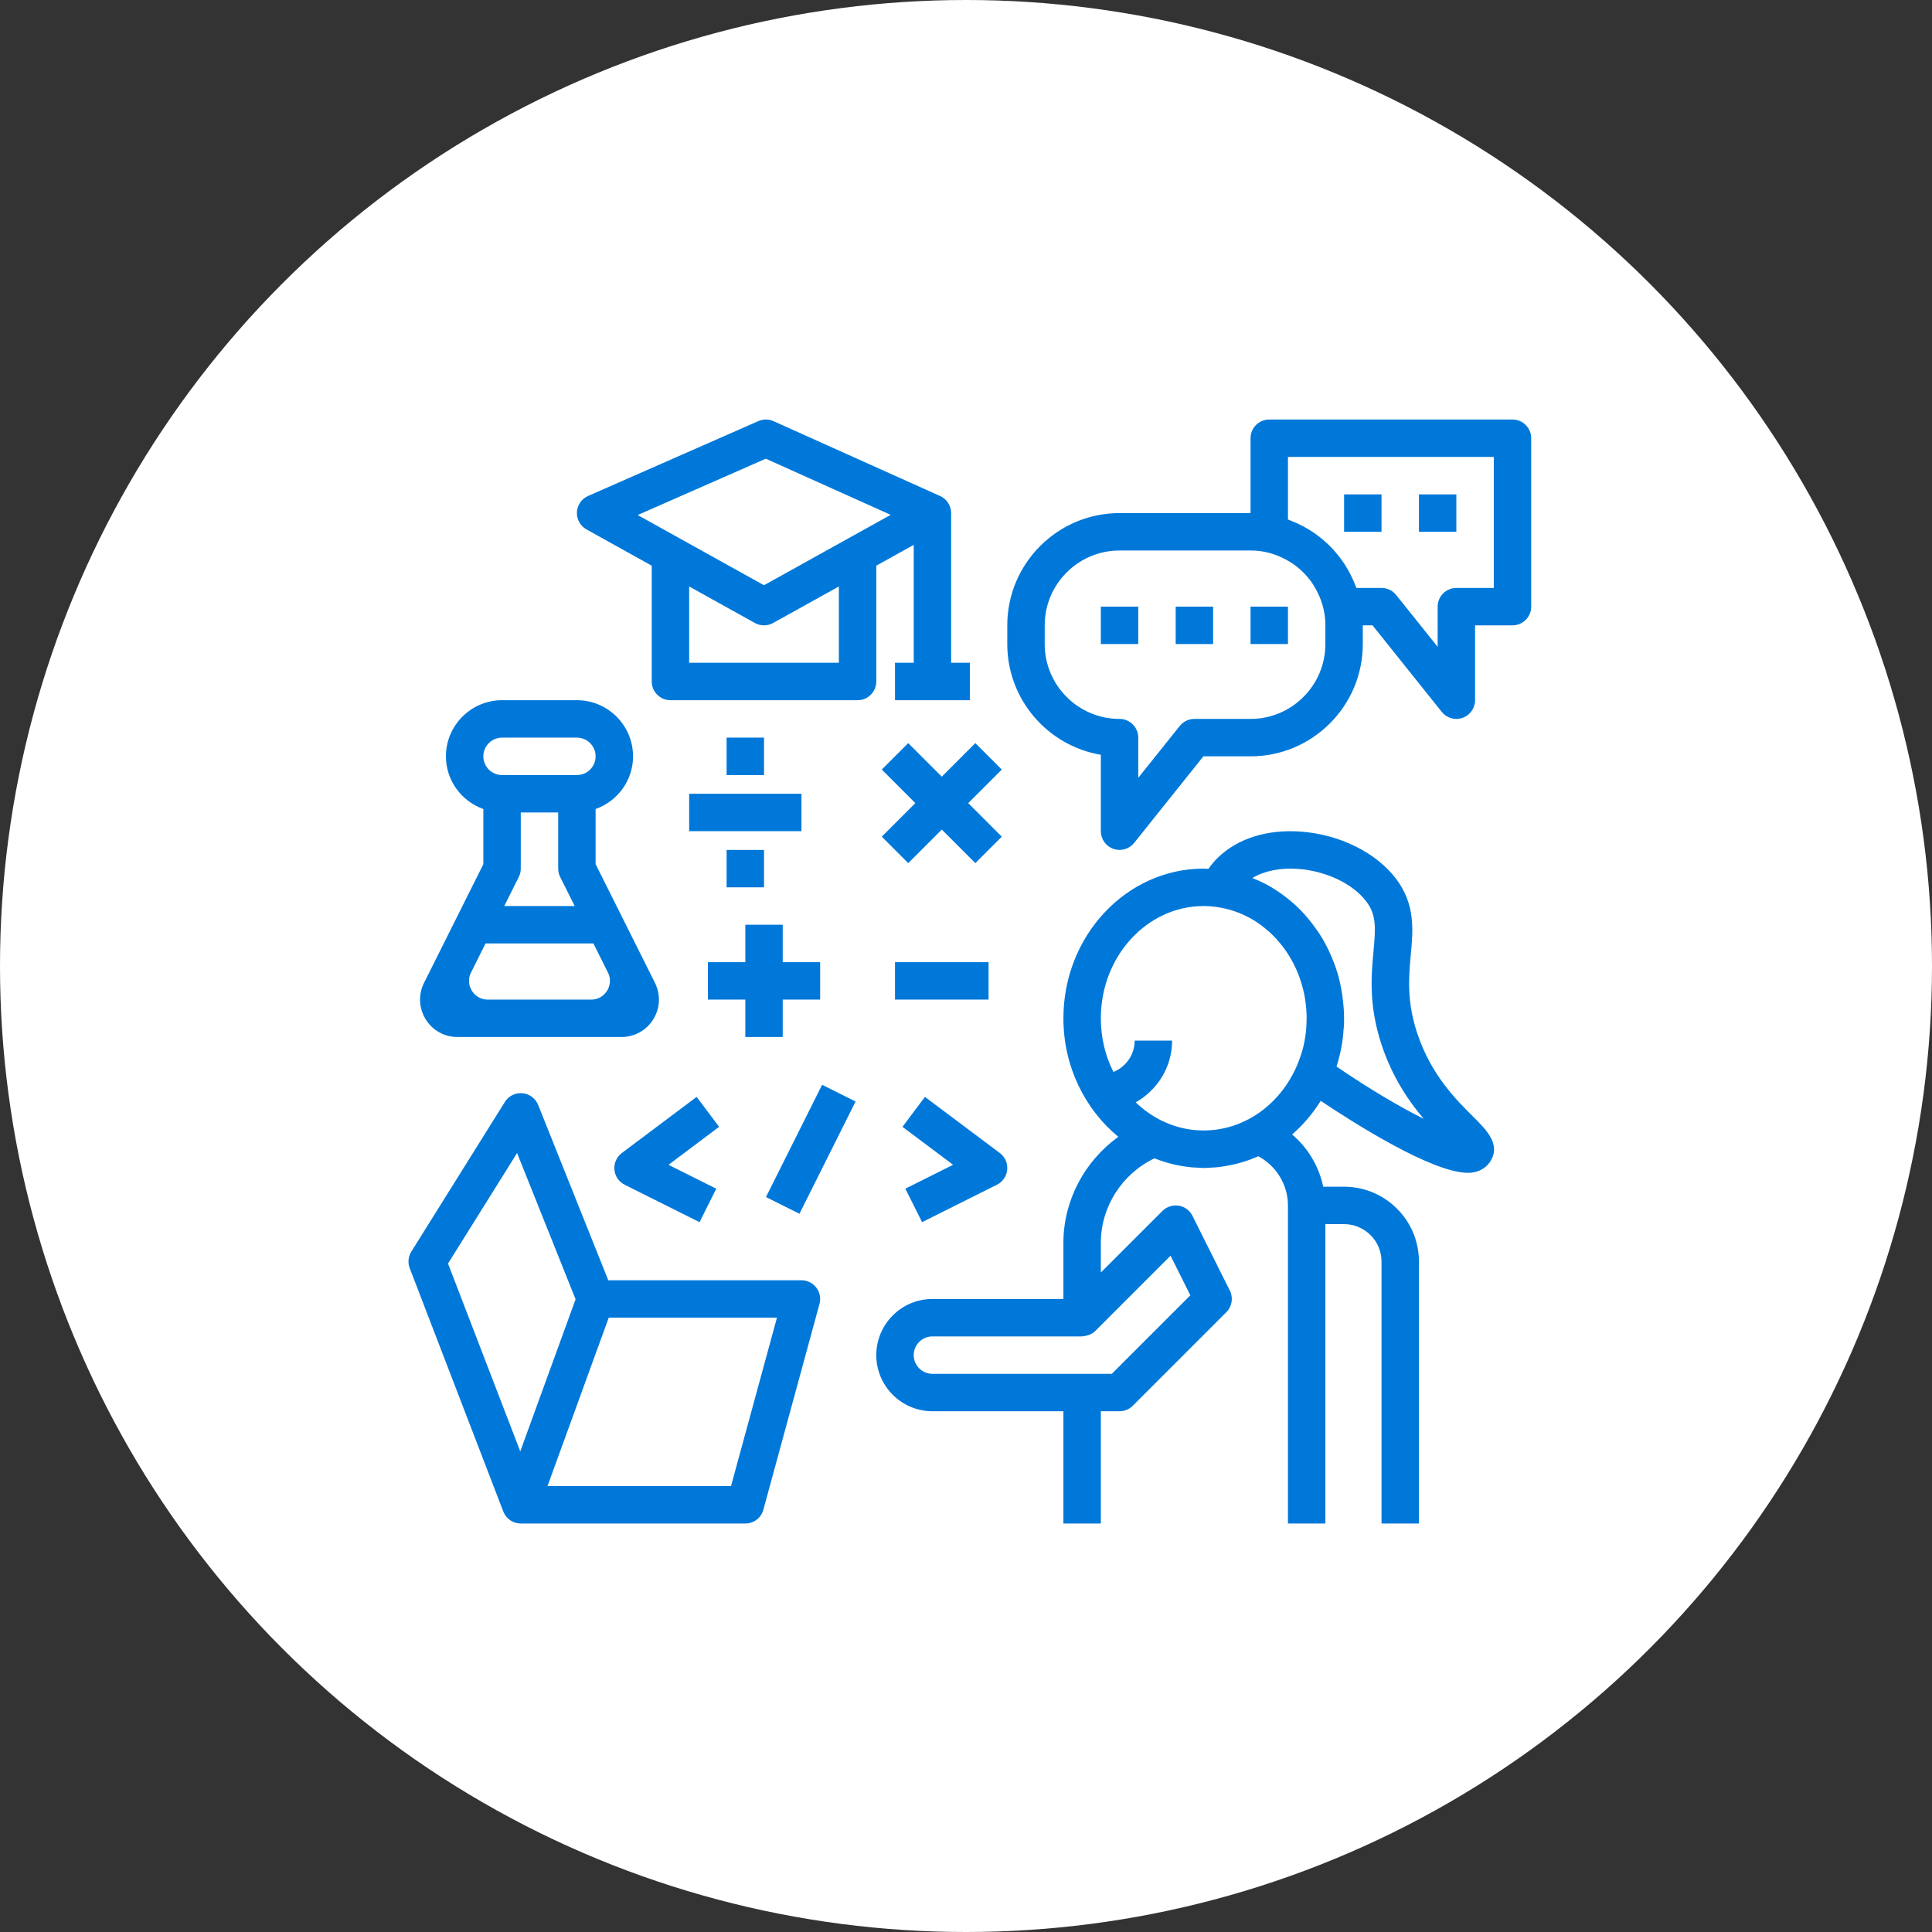 <svg width="175" height="175" viewBox="0 0 175 175" fill="none" xmlns="http://www.w3.org/2000/svg">
<rect x="0" y="0" width="175" height="175" fill="#333333" stroke="none"/>
<circle cx="87.5" cy="87.5" r="87.5" fill="white"/>
<mask id="mask0_181_1347" style="mask-type:alpha" maskUnits="userSpaceOnUse" x="0" y="0" width="175" height="175">
<circle cx="87.5" cy="87.5" r="87.5" fill="white"/>
</mask>
<g mask="url(#mask0_181_1347)">
<path fill-rule="evenodd" clip-rule="evenodd" d="M59.035 51.239L53.127 47.956C52.564 47.642 52.227 47.039 52.257 46.397C52.288 45.754 52.679 45.183 53.269 44.924L68.691 38.144C69.128 37.951 69.63 37.951 70.067 38.149L85.153 44.929C85.738 45.193 86.125 45.763 86.152 46.404C86.153 46.416 86.151 46.429 86.149 46.442C86.147 46.453 86.145 46.464 86.145 46.475H86.153V60.034H87.848V63.424H81.069V60.034H82.764V49.356L79.374 51.239V61.729C79.374 62.664 78.615 63.424 77.679 63.424H60.73C59.794 63.424 59.035 62.664 59.035 61.729V51.239ZM75.984 60.034V53.122L70.028 56.431C69.77 56.573 69.487 56.644 69.204 56.644C68.921 56.644 68.638 56.573 68.381 56.431L62.425 53.122V60.034H75.984ZM80.679 46.634L69.364 41.549L57.76 46.651L61.554 48.76L69.204 53.01L76.855 48.758L80.679 46.634ZM69.382 108.428L74.467 98.259L77.499 99.775L72.414 109.944L69.382 108.428ZM45.588 136.913C45.841 137.568 46.469 138 47.171 138H67.51C68.274 138 68.944 137.488 69.146 136.751L74.23 118.107C74.369 117.596 74.263 117.051 73.942 116.632C73.62 116.213 73.124 115.966 72.595 115.966H55.098L48.744 100.081C48.507 99.488 47.956 99.08 47.32 99.022C46.669 98.969 46.071 99.269 45.732 99.812L37.258 113.371C36.975 113.822 36.922 114.381 37.114 114.878L45.588 136.913ZM66.215 134.61H49.592L55.139 119.356H70.376L66.215 134.61ZM46.837 104.442L52.136 117.69L47.125 131.466L40.581 114.452L46.837 104.442ZM63.103 99.356L56.324 104.441C55.854 104.793 55.6 105.363 55.653 105.949C55.705 106.534 56.058 107.049 56.583 107.314L63.363 110.703L64.879 107.671L60.552 105.509L65.137 102.068L63.103 99.356ZM83.781 99.356L81.747 102.068L86.333 105.507L82.006 107.67L83.523 110.702L90.303 107.312C90.828 107.049 91.181 106.534 91.233 105.947C91.286 105.363 91.031 104.792 90.562 104.439L83.781 99.356ZM99.713 68.368V75.288C99.713 76.009 100.168 76.649 100.847 76.888C101.03 76.951 101.22 76.983 101.408 76.983C101.914 76.983 102.403 76.758 102.732 76.348L109.002 68.509H113.273C118.881 68.509 123.442 63.948 123.442 58.339V56.644H124.324L130.595 64.483C130.922 64.893 131.412 65.119 131.917 65.119C132.105 65.119 132.295 65.087 132.478 65.024C133.157 64.785 133.612 64.144 133.612 63.424V56.644H137.001C137.937 56.644 138.696 55.885 138.696 54.949V39.695C138.696 38.76 137.937 38 137.001 38H114.968C114.032 38 113.273 38.76 113.273 39.695V46.475H101.408C95.8 46.475 91.239 51.036 91.239 56.644V58.339C91.239 63.37 94.91 67.558 99.713 68.368ZM116.663 47.053V41.39H135.307V53.255H131.917C130.981 53.255 130.222 54.014 130.222 54.949V58.592L126.461 53.89C126.139 53.488 125.652 53.255 125.137 53.255H122.864C122.844 53.196 122.819 53.141 122.794 53.084C122.776 53.043 122.757 53.001 122.741 52.958C122.68 52.8 122.615 52.643 122.546 52.488C122.461 52.3 122.373 52.115 122.278 51.934C122.222 51.827 122.163 51.722 122.102 51.619C121.981 51.407 121.859 51.2 121.724 50.999C121.707 50.973 121.689 50.949 121.671 50.925L121.671 50.925L121.67 50.924L121.67 50.924C121.656 50.905 121.642 50.886 121.629 50.866C120.932 49.858 120.061 48.987 119.052 48.29C119.03 48.275 119.008 48.259 118.986 48.243C118.964 48.227 118.942 48.21 118.92 48.195C118.719 48.061 118.51 47.938 118.3 47.817L118.234 47.78L118.234 47.78L118.234 47.78C118.151 47.733 118.069 47.686 117.985 47.641C117.803 47.546 117.619 47.458 117.43 47.373C117.276 47.304 117.119 47.239 116.961 47.178C116.919 47.162 116.879 47.144 116.838 47.126C116.78 47.1 116.723 47.074 116.663 47.053ZM94.629 56.644C94.629 52.905 97.669 49.865 101.408 49.865H113.273C113.739 49.865 114.195 49.912 114.634 50.002C114.638 50.003 114.642 50.004 114.646 50.005L114.651 50.007C114.653 50.008 114.655 50.008 114.658 50.009C115.054 50.092 115.435 50.215 115.803 50.365C115.874 50.393 115.942 50.425 116.009 50.456L116.061 50.48C116.369 50.621 116.666 50.78 116.947 50.961C116.966 50.973 116.985 50.985 117.004 50.996C117.041 51.02 117.079 51.043 117.115 51.068C117.791 51.536 118.376 52.122 118.844 52.797C118.869 52.833 118.892 52.871 118.915 52.908C118.927 52.927 118.939 52.946 118.951 52.965C119.134 53.246 119.293 53.543 119.432 53.851C119.444 53.878 119.457 53.905 119.469 53.932L119.47 53.932C119.497 53.99 119.524 54.048 119.547 54.109C119.696 54.477 119.82 54.858 119.903 55.255C119.904 55.259 119.905 55.262 119.907 55.266L119.907 55.266C119.908 55.27 119.909 55.274 119.91 55.278C120.005 55.722 120.052 56.178 120.052 56.644V58.339C120.052 62.078 117.012 65.119 113.273 65.119H108.188C107.673 65.119 107.186 65.353 106.864 65.754L103.103 70.456V66.814C103.103 65.878 102.344 65.119 101.408 65.119C97.669 65.119 94.629 62.078 94.629 58.339V56.644ZM99.713 54.949H103.103V58.339H99.713V54.949ZM109.883 54.949H106.493V58.339H109.883V54.949ZM113.273 54.949H116.663V58.339H113.273V54.949ZM125.137 44.78H121.747V48.17H125.137V44.78ZM128.527 44.78H131.916V48.17H128.527V44.78ZM125.137 114.271V138H128.527V114.271C128.527 110.532 125.486 107.492 121.747 107.492H119.856C119.469 105.641 118.471 103.976 117.039 102.759C118.04 101.892 118.913 100.864 119.63 99.715C122.778 101.82 129.755 106.234 132.966 106.234C133.139 106.234 133.3 106.22 133.449 106.195C134.254 106.053 134.705 105.615 134.942 105.273C136.022 103.71 134.649 102.347 133.437 101.146C131.92 99.642 129.628 97.37 128.376 93.603C127.402 90.677 127.608 88.445 127.789 86.476L127.789 86.471C127.998 84.215 128.213 81.883 126.415 79.548C124.611 77.202 121.323 75.585 117.832 75.326C114.8 75.107 112.137 75.931 110.335 77.666C110.01 77.98 109.723 78.327 109.459 78.702C109.405 78.699 109.352 78.695 109.299 78.691L109.299 78.691H109.299C109.211 78.685 109.124 78.678 109.035 78.678C102.025 78.678 96.323 84.761 96.323 92.237C96.323 96.607 98.279 100.488 101.296 102.971C98.251 105.168 96.323 108.727 96.323 112.576V117.661H84.459C81.656 117.661 79.374 119.942 79.374 122.746C79.374 125.549 81.656 127.83 84.459 127.83H96.323V138H99.713V127.83H101.408C101.857 127.83 102.289 127.652 102.606 127.334L111.081 118.859C111.596 118.344 111.725 117.556 111.4 116.903L108.01 110.124C107.766 109.636 107.303 109.297 106.766 109.208C106.234 109.125 105.681 109.3 105.296 109.683L99.713 115.264V112.576C99.713 109.312 101.637 106.317 104.564 104.925C104.611 104.944 104.659 104.96 104.707 104.976L104.708 104.976L104.708 104.976C104.746 104.988 104.785 105.001 104.823 105.015C105.062 105.105 105.305 105.19 105.55 105.266C105.671 105.303 105.791 105.335 105.912 105.367L105.912 105.367L105.912 105.367L105.912 105.367L105.912 105.367L105.912 105.367L106.003 105.392C106.247 105.456 106.493 105.517 106.742 105.564C106.855 105.586 106.967 105.604 107.08 105.621L107.15 105.632L107.215 105.642L107.226 105.644C107.47 105.681 107.712 105.717 107.961 105.739C108.076 105.75 108.192 105.754 108.308 105.759L108.309 105.759L108.309 105.759L108.31 105.759L108.31 105.759C108.36 105.761 108.411 105.764 108.461 105.766C108.484 105.767 108.507 105.768 108.531 105.77L108.574 105.772C108.609 105.775 108.645 105.777 108.681 105.78L108.681 105.78L108.681 105.78C108.799 105.788 108.916 105.797 109.035 105.797C109.064 105.797 109.092 105.794 109.121 105.792C109.149 105.79 109.178 105.788 109.206 105.788C109.298 105.787 109.39 105.781 109.481 105.775L109.481 105.775L109.482 105.775C109.538 105.771 109.594 105.767 109.65 105.764L109.715 105.761H109.715C109.965 105.749 110.216 105.736 110.461 105.707C110.495 105.703 110.53 105.697 110.564 105.69C110.591 105.685 110.619 105.68 110.647 105.676C111.811 105.517 112.932 105.203 113.978 104.731C115.608 105.607 116.662 107.32 116.662 109.186V138H120.052V110.881H121.747C123.617 110.881 125.137 112.402 125.137 114.271ZM106.028 113.742L107.82 117.327L100.706 124.441H98.018H84.459C83.525 124.441 82.764 123.68 82.764 122.746C82.764 121.812 83.525 121.051 84.459 121.051H98.018C98.039 121.051 98.058 121.045 98.077 121.04C98.095 121.035 98.113 121.03 98.132 121.029C98.278 121.019 98.417 120.991 98.556 120.944L98.592 120.933L98.592 120.933C98.637 120.918 98.681 120.905 98.723 120.885C98.903 120.803 99.073 120.698 99.217 120.554L106.028 113.742ZM113.449 79.525C114.52 78.882 115.976 78.585 117.579 78.705C120.1 78.892 122.511 80.034 123.727 81.614C124.671 82.841 124.615 83.954 124.411 86.159L124.411 86.166C124.209 88.353 123.958 91.073 125.157 94.675C126.123 97.578 127.596 99.737 128.961 101.342C126.889 100.305 124.161 98.729 121.061 96.605L121.115 96.446C121.117 96.441 121.13 96.395 121.144 96.353C121.157 96.307 121.172 96.261 121.186 96.215L121.186 96.214L121.187 96.212L121.189 96.208L121.189 96.207L121.19 96.204C121.191 96.202 121.191 96.201 121.191 96.2C121.2 96.171 121.206 96.142 121.212 96.113C121.217 96.089 121.221 96.064 121.228 96.039C121.332 95.665 121.425 95.287 121.496 94.9C121.572 94.52 121.622 94.144 121.659 93.766C121.671 93.655 121.679 93.542 121.687 93.431L121.693 93.342C121.699 93.258 121.708 93.173 121.717 93.089C121.732 92.953 121.747 92.817 121.747 92.681L121.739 92.471C121.74 92.434 121.747 92.275 121.747 92.237C121.747 91.592 121.689 90.959 121.608 90.337C121.589 90.197 121.571 90.058 121.549 89.919C121.449 89.309 121.322 88.709 121.149 88.129C121.14 88.1 121.13 88.071 121.119 88.043C121.11 88.017 121.101 87.992 121.093 87.966C120.925 87.427 120.722 86.907 120.493 86.4L120.468 86.346L120.438 86.278L120.438 86.277L120.438 86.277C120.404 86.202 120.371 86.127 120.335 86.053C120.079 85.524 119.798 85.015 119.481 84.529C119.448 84.477 119.413 84.428 119.377 84.379L119.377 84.379C119.348 84.34 119.32 84.3 119.293 84.259C119.006 83.843 118.7 83.444 118.372 83.066C118.339 83.028 118.307 82.99 118.275 82.951L118.274 82.95C118.229 82.896 118.184 82.842 118.137 82.79C117.756 82.371 117.349 81.983 116.92 81.62C116.855 81.566 116.788 81.513 116.721 81.461L116.721 81.461C116.686 81.433 116.651 81.406 116.617 81.378C116.201 81.048 115.771 80.741 115.32 80.465C115.297 80.451 115.275 80.436 115.253 80.421C115.226 80.403 115.2 80.385 115.172 80.37C114.662 80.068 114.127 79.814 113.578 79.588C113.555 79.579 113.535 79.568 113.515 79.557L113.514 79.557L113.501 79.55C113.495 79.547 113.488 79.543 113.482 79.54L113.471 79.535C113.463 79.531 113.456 79.528 113.449 79.525ZM109.035 82.068C109.405 82.068 109.767 82.098 110.125 82.144L110.134 82.147L110.144 82.149C111.303 82.3 112.391 82.681 113.372 83.244C113.379 83.248 113.386 83.252 113.394 83.255L113.405 83.261L113.41 83.263L113.415 83.266C113.869 83.529 114.295 83.841 114.698 84.178C114.719 84.196 114.741 84.213 114.763 84.231C114.793 84.254 114.823 84.278 114.852 84.303C115.23 84.634 115.579 84.998 115.905 85.386C115.961 85.453 116.017 85.519 116.071 85.585C116.384 85.978 116.669 86.398 116.923 86.843C116.955 86.896 116.985 86.951 117.015 87.005L117.047 87.063C117.296 87.522 117.517 88 117.698 88.5C117.722 88.564 117.742 88.631 117.764 88.695C117.942 89.219 118.089 89.758 118.186 90.315C118.189 90.334 118.192 90.353 118.194 90.372L118.195 90.376C118.197 90.397 118.2 90.417 118.203 90.437C118.3 91.025 118.357 91.627 118.356 92.242C118.354 92.276 118.35 92.351 118.349 92.417C118.344 92.692 118.335 92.963 118.311 93.232L118.306 93.303C118.272 93.651 118.223 93.992 118.159 94.329L118.148 94.383L118.148 94.383C118.086 94.683 118.024 94.981 117.922 95.307C117.893 95.403 117.861 95.496 117.828 95.589C117.811 95.635 117.795 95.682 117.779 95.729C117.684 96.008 117.581 96.281 117.466 96.549C116.561 98.644 115.023 100.346 113.12 101.364C112.83 101.52 112.534 101.656 112.234 101.778C112.208 101.788 112.181 101.8 112.156 101.808C111.874 101.919 111.589 102.01 111.303 102.09C111.286 102.095 111.269 102.099 111.252 102.104L111.252 102.104L111.221 102.113C111.206 102.117 111.19 102.122 111.174 102.125C110.906 102.195 110.637 102.247 110.366 102.29C110.341 102.294 110.316 102.299 110.29 102.303C110.269 102.307 110.247 102.311 110.225 102.315C110.209 102.317 110.193 102.32 110.178 102.322C109.927 102.356 109.676 102.373 109.425 102.385C109.412 102.385 109.398 102.386 109.385 102.387L109.356 102.389L109.319 102.391C109.272 102.394 109.225 102.397 109.178 102.398C108.922 102.403 108.666 102.39 108.41 102.371C108.38 102.369 108.35 102.368 108.32 102.367L108.32 102.367C108.28 102.365 108.239 102.363 108.2 102.359C107.213 102.263 106.235 101.993 105.306 101.549H105.303C104.412 101.122 103.596 100.544 102.876 99.849C104.832 98.739 106.169 96.661 106.169 94.256H102.779C102.779 95.544 101.978 96.644 100.851 97.097C100.125 95.653 99.713 93.997 99.713 92.237C99.713 86.629 103.895 82.068 109.035 82.068ZM44.181 93.932H41.439C40.256 93.932 39.178 93.332 38.556 92.326C37.936 91.319 37.88 90.087 38.409 89.027L41.419 83.005V83.004L43.781 78.278V73.281C41.814 72.58 40.392 70.715 40.392 68.509C40.392 65.705 42.673 63.424 45.476 63.424H52.256C55.059 63.424 57.341 65.705 57.341 68.509C57.341 70.715 55.919 72.58 53.951 73.281V78.278L56.315 83.002V83.004L59.325 89.025C59.854 90.085 59.8 91.317 59.178 92.324C58.554 93.332 57.476 93.932 56.293 93.932H53.551H44.181ZM47.171 73.593V78.678C47.171 78.941 47.11 79.202 46.992 79.436L45.676 82.068H52.056L50.739 79.436C50.622 79.202 50.561 78.941 50.561 78.678V73.593H47.171ZM42.666 88.09C42.283 88.853 42.59 89.497 42.739 89.739C42.89 89.98 43.329 90.543 44.181 90.543H53.556C54.405 90.539 54.844 89.98 54.993 89.739C55.141 89.498 55.447 88.853 55.066 88.09L53.751 85.458H43.981L42.666 88.09ZM52.256 66.814H45.476C44.542 66.814 43.781 67.575 43.781 68.509C43.781 69.442 44.542 70.204 45.476 70.204H52.256C53.19 70.204 53.951 69.442 53.951 68.509C53.951 67.575 53.19 66.814 52.256 66.814ZM70.899 93.932V90.542H74.289V87.153H70.899V83.763H67.51V87.153H64.12V90.542H67.51V93.932H70.899ZM81.069 87.153H89.544V90.542H81.069V87.153ZM82.268 67.311L79.871 69.707L82.91 72.746L79.871 75.785L82.268 78.182L85.307 75.143L88.346 78.182L90.742 75.785L87.703 72.746L90.742 69.707L88.346 67.311L85.307 70.35L82.268 67.311ZM65.815 66.814H69.205V70.204H65.815V66.814ZM69.205 76.984H65.815V80.373H69.205V76.984ZM62.425 71.898H72.595V75.288H62.425V71.898Z" fill="#0078D9"/>
</g>
</svg>
